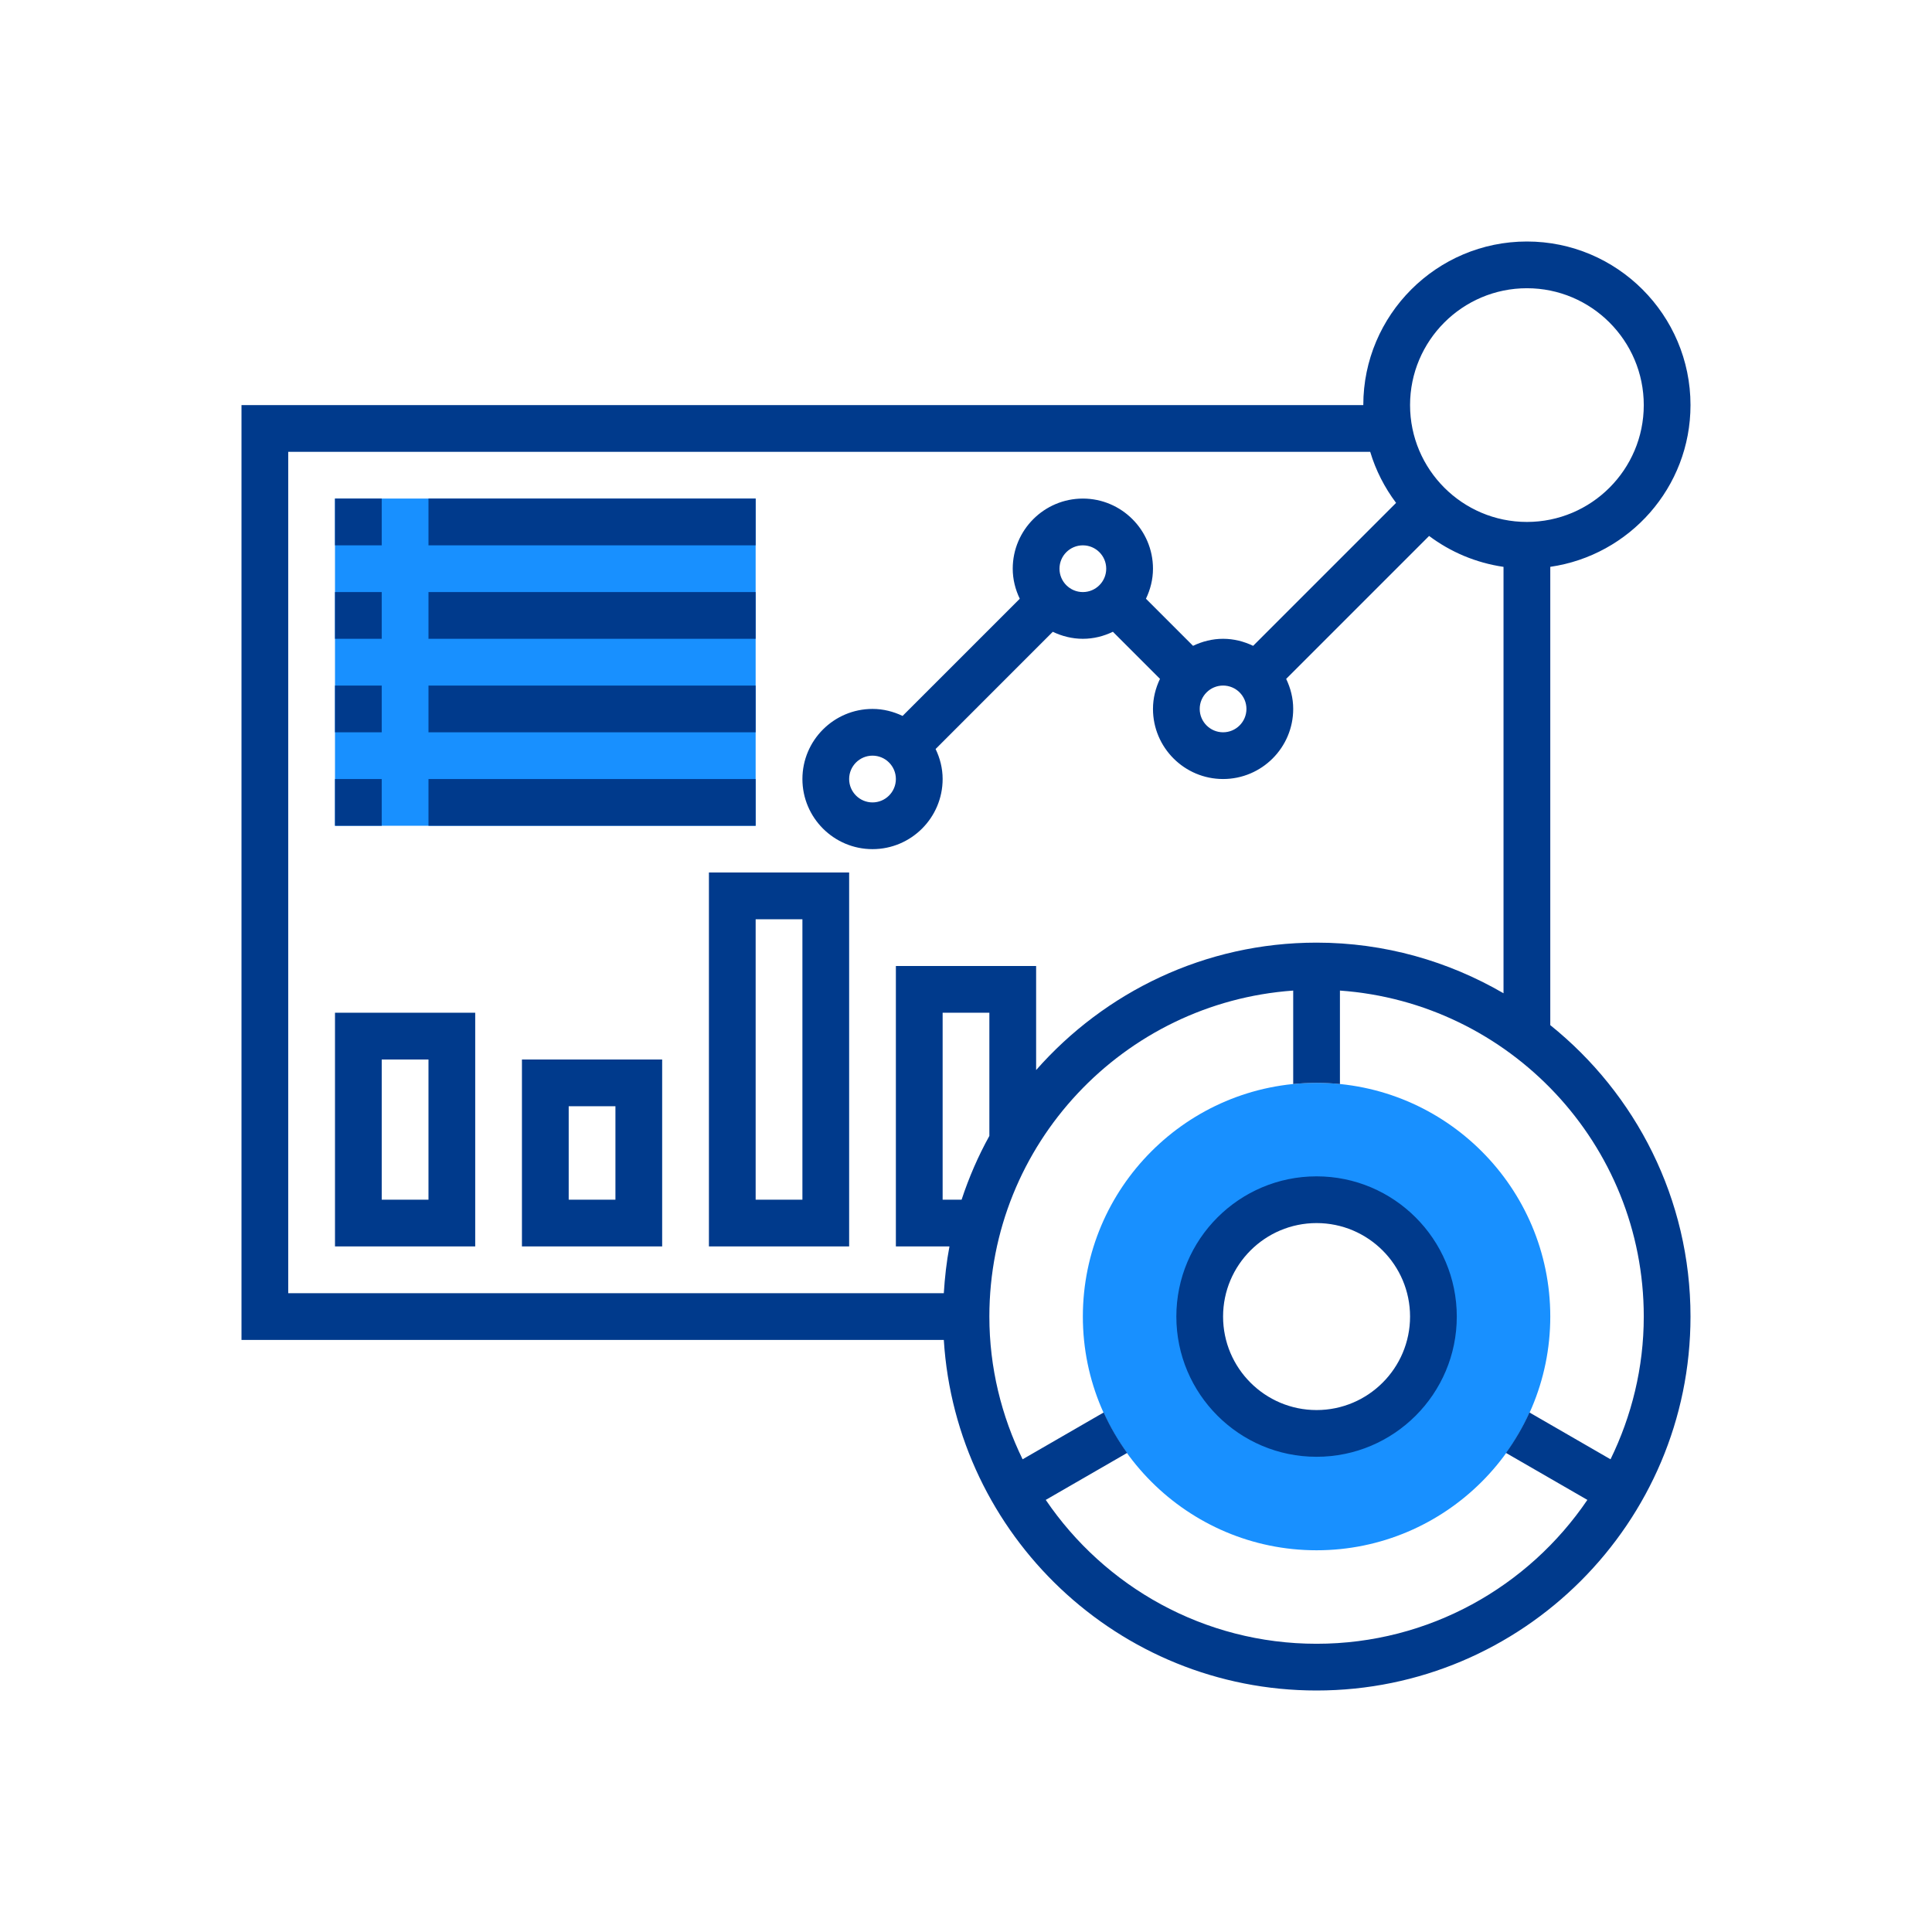 <svg xmlns="http://www.w3.org/2000/svg" width="64" height="64" viewBox="0 0 64 64">
  <g fill="none" fill-rule="evenodd">
    <rect width="64" height="64" rx="4"/>
    <path fill="#1890FF" fill-rule="nonzero" d="M43.613,35.871 C47.882,35.871 51.355,39.344 51.355,43.613 C51.355,47.882 47.882,51.355 43.613,51.355 C39.344,51.355 35.871,47.882 35.871,43.613 C35.871,39.344 39.344,35.871 43.613,35.871 Z M43.613,39.742 C41.478,39.742 39.742,41.478 39.742,43.613 C39.742,45.747 41.478,47.484 43.613,47.484 C45.747,47.484 47.484,45.747 47.484,43.613 C47.484,41.478 45.747,39.742 43.613,39.742 Z M25.032,16.516 L25.032,27.355 L11.097,27.355 L11.097,16.516 L25.032,16.516 Z"/>
    <path fill="#003A8C" fill-rule="nonzero" d="M50.581,8 C53.569,8 56,10.432 56,13.419 C56,16.144 53.977,18.399 51.355,18.777 L51.355,18.777 L51.355,33.959 C54.183,36.231 56,39.712 56,43.613 C56,50.443 50.443,56 43.613,56 C37.045,56 31.668,50.856 31.265,44.387 L31.265,44.387 L8,44.387 L8,13.419 L45.161,13.419 C45.161,10.432 47.592,8 50.581,8 Z M44.387,32.814 L44.387,35.91 C44.132,35.885 43.875,35.871 43.613,35.871 C43.351,35.871 43.093,35.885 42.839,35.91 L42.839,35.91 L42.839,32.814 C37.223,33.213 32.774,37.898 32.774,43.613 C32.774,45.309 33.177,46.91 33.875,48.341 L33.875,48.341 L36.561,46.79 C36.775,47.264 37.036,47.711 37.338,48.13 L37.338,48.13 L34.642,49.686 C36.593,52.56 39.886,54.452 43.613,54.452 C47.34,54.452 50.633,52.56 52.584,49.686 L52.584,49.686 L49.888,48.13 C50.189,47.711 50.451,47.265 50.665,46.79 L50.665,46.79 L53.351,48.341 C54.049,46.91 54.452,45.309 54.452,43.613 C54.452,37.898 50.002,33.213 44.387,32.814 L44.387,32.814 Z M43.613,38.968 C46.175,38.968 48.258,41.051 48.258,43.613 C48.258,46.175 46.175,48.258 43.613,48.258 C41.051,48.258 38.968,46.175 38.968,43.613 C38.968,41.051 41.051,38.968 43.613,38.968 Z M43.613,40.516 C41.905,40.516 40.516,41.905 40.516,43.613 C40.516,45.321 41.905,46.71 43.613,46.71 C45.321,46.71 46.71,45.321 46.71,43.613 C46.71,41.905 45.321,40.516 43.613,40.516 Z M45.39,14.968 L9.548,14.968 L9.548,42.839 L31.265,42.839 C31.298,42.314 31.355,41.796 31.452,41.29 L31.452,41.29 L29.677,41.29 L29.677,32 L34.323,32 L34.323,35.447 C36.594,32.866 39.912,31.226 43.613,31.226 C45.87,31.226 47.982,31.843 49.806,32.903 L49.806,32.903 L49.806,18.778 C48.891,18.645 48.05,18.285 47.341,17.754 L47.341,17.754 L42.606,22.489 C42.751,22.792 42.839,23.126 42.839,23.484 C42.839,24.764 41.797,25.806 40.516,25.806 C39.236,25.806 38.194,24.764 38.194,23.484 C38.194,23.126 38.281,22.792 38.426,22.488 L38.426,22.488 L36.866,20.928 C36.563,21.074 36.229,21.161 35.871,21.161 C35.513,21.161 35.179,21.074 34.875,20.929 L34.875,20.929 L30.993,24.812 C31.138,25.114 31.226,25.449 31.226,25.806 C31.226,27.087 30.184,28.129 28.903,28.129 C27.623,28.129 26.581,27.087 26.581,25.806 C26.581,24.526 27.623,23.484 28.903,23.484 C29.261,23.484 29.595,23.571 29.899,23.716 L29.899,23.716 L33.781,19.834 C33.636,19.531 33.548,19.196 33.548,18.839 C33.548,17.558 34.59,16.516 35.871,16.516 C37.151,16.516 38.194,17.558 38.194,18.839 C38.194,19.196 38.106,19.531 37.961,19.834 L37.961,19.834 L39.521,21.394 C39.824,21.249 40.158,21.161 40.516,21.161 C40.874,21.161 41.208,21.249 41.512,21.394 L41.512,21.394 L46.247,16.659 C45.869,16.155 45.575,15.586 45.39,14.968 L45.39,14.968 Z M21.935,35.097 L21.935,41.29 L17.29,41.29 L17.29,35.097 L21.935,35.097 Z M15.742,33.548 L15.742,41.29 L11.097,41.29 L11.097,33.548 L15.742,33.548 Z M28.129,28.903 L28.129,41.29 L23.484,41.29 L23.484,28.903 L28.129,28.903 Z M14.194,35.097 L12.645,35.097 L12.645,39.742 L14.194,39.742 L14.194,35.097 Z M32.774,33.548 L31.226,33.548 L31.226,39.742 L31.854,39.742 C32.097,39.005 32.403,38.298 32.774,37.629 L32.774,37.629 L32.774,33.548 Z M20.387,36.645 L18.839,36.645 L18.839,39.742 L20.387,39.742 L20.387,36.645 Z M26.581,30.452 L25.032,30.452 L25.032,39.742 L26.581,39.742 L26.581,30.452 Z M12.645,25.806 L12.645,27.355 L11.097,27.355 L11.097,25.806 L12.645,25.806 Z M25.032,25.806 L25.032,27.355 L14.194,27.355 L14.194,25.806 L25.032,25.806 Z M28.903,25.032 C28.477,25.032 28.129,25.379 28.129,25.806 C28.129,26.234 28.477,26.581 28.903,26.581 C29.33,26.581 29.677,26.234 29.677,25.806 C29.677,25.379 29.33,25.032 28.903,25.032 Z M40.516,22.71 C40.09,22.71 39.742,23.057 39.742,23.484 C39.742,23.911 40.09,24.258 40.516,24.258 C40.943,24.258 41.29,23.911 41.29,23.484 C41.29,23.057 40.943,22.71 40.516,22.71 Z M12.645,22.71 L12.645,24.258 L11.097,24.258 L11.097,22.71 L12.645,22.71 Z M25.032,22.71 L25.032,24.258 L14.194,24.258 L14.194,22.71 L25.032,22.71 Z M12.645,19.613 L12.645,21.161 L11.097,21.161 L11.097,19.613 L12.645,19.613 Z M25.032,19.613 L25.032,21.161 L14.194,21.161 L14.194,19.613 L25.032,19.613 Z M35.871,18.065 C35.444,18.065 35.097,18.411 35.097,18.839 C35.097,19.266 35.444,19.613 35.871,19.613 C36.298,19.613 36.645,19.266 36.645,18.839 C36.645,18.411 36.298,18.065 35.871,18.065 Z M12.645,16.516 L12.645,18.065 L11.097,18.065 L11.097,16.516 L12.645,16.516 Z M25.032,16.516 L25.032,18.065 L14.194,18.065 L14.194,16.516 L25.032,16.516 Z M50.581,9.548 C48.446,9.548 46.71,11.285 46.71,13.419 C46.71,15.554 48.446,17.29 50.581,17.29 C52.715,17.29 54.452,15.554 54.452,13.419 C54.452,11.285 52.715,9.548 50.581,9.548 Z"/>
  </g>
</svg>
